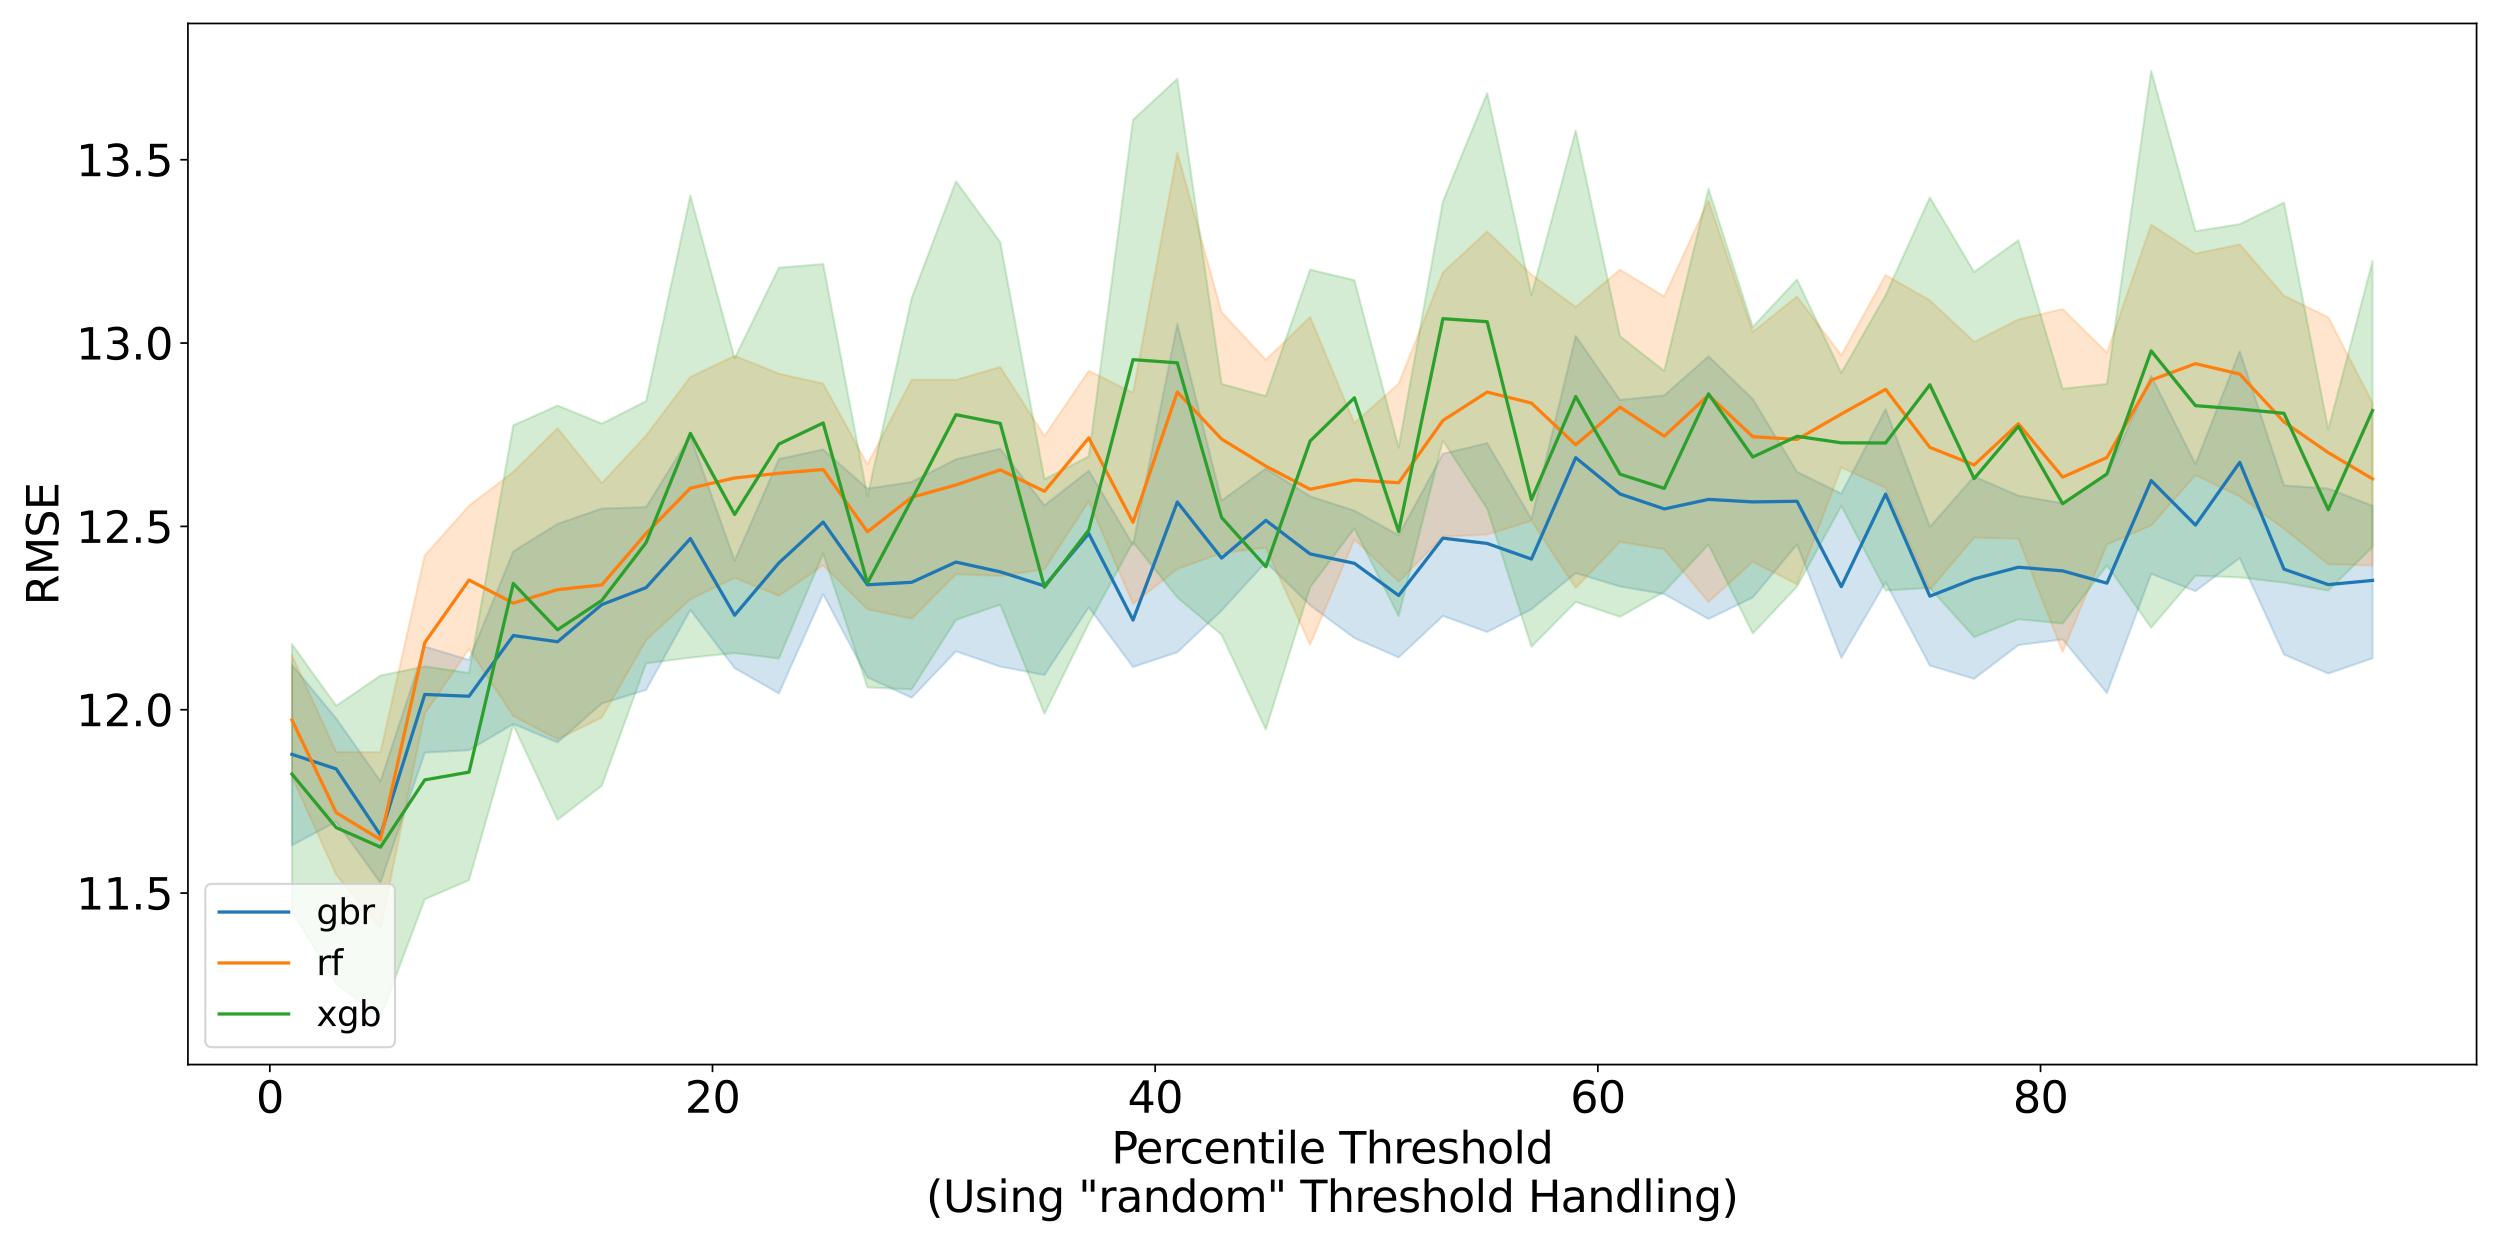 <?xml version="1.0" encoding="utf-8" standalone="no"?>
<!DOCTYPE svg PUBLIC "-//W3C//DTD SVG 1.1//EN"
  "http://www.w3.org/Graphics/SVG/1.1/DTD/svg11.dtd">
<svg xmlns:xlink="http://www.w3.org/1999/xlink" width="1152pt" height="576pt" viewBox="0 0 1152 576" xmlns="http://www.w3.org/2000/svg" version="1.1">
 <defs>
  <style type="text/css">*{stroke-linejoin: round; stroke-linecap: butt}</style>
 </defs>
 <g id="figure_1">
  <g id="patch_1">
   <path d="M 0 576 
L 1152 576 
L 1152 0 
L 0 0 
z
" style="fill: #ffffff"/>
  </g>
  <g id="axes_1">
   <g id="patch_2">
    <path d="M 86.6 490.552 
L 1141.2 490.552 
L 1141.2 10.8 
L 86.6 10.8 
z
" style="fill: #ffffff"/>
   </g>
   <g id="PolyCollection_1">
    <defs>
     <path id="m6660971a28" d="M 134.536 -269.621 
L 134.536 -186.472 
L 154.935 -197.385 
L 175.333 -169.146 
L 195.732 -229.172 
L 216.13 -230.316 
L 236.529 -242.423 
L 256.927 -233.858 
L 277.326 -251.814 
L 297.724 -258.092 
L 318.122 -294.958 
L 338.521 -268.129 
L 358.919 -256.468 
L 379.318 -302.208 
L 399.716 -263.856 
L 420.115 -254.48 
L 440.513 -275.876 
L 460.912 -268.825 
L 481.31 -264.949 
L 501.709 -296.169 
L 522.107 -268.624 
L 542.505 -275.425 
L 562.904 -294.654 
L 583.302 -316.976 
L 603.701 -297.07 
L 624.099 -281.992 
L 644.498 -273.065 
L 664.896 -292.168 
L 685.295 -284.779 
L 705.693 -295.245 
L 726.091 -311.912 
L 746.49 -305.737 
L 766.888 -302.261 
L 787.287 -290.772 
L 807.685 -300.707 
L 828.084 -325.14 
L 848.482 -272.836 
L 868.881 -307.724 
L 889.279 -269.306 
L 909.678 -263.207 
L 930.076 -278.755 
L 950.474 -281.366 
L 970.873 -256.654 
L 991.271 -311.593 
L 1011.67 -303.609 
L 1032.068 -318.84 
L 1052.467 -274.379 
L 1072.865 -265.647 
L 1093.264 -272.639 
L 1093.264 -342.935 
L 1093.264 -342.935 
L 1072.865 -350.852 
L 1052.467 -352.33 
L 1032.068 -414.193 
L 1011.67 -362.173 
L 991.271 -402.798 
L 970.873 -357.379 
L 950.474 -344.11 
L 930.076 -347.628 
L 909.678 -356.431 
L 889.279 -333.25 
L 868.881 -387.451 
L 848.482 -348.546 
L 828.084 -358.556 
L 807.685 -392.12 
L 787.287 -411.847 
L 766.888 -393.809 
L 746.49 -391.723 
L 726.091 -421.213 
L 705.693 -336.853 
L 685.295 -371.819 
L 664.896 -366.928 
L 644.498 -329.381 
L 624.099 -340.7 
L 603.701 -347.306 
L 583.302 -360.139 
L 562.904 -345.33 
L 542.505 -426.775 
L 522.107 -324.952 
L 501.709 -359.115 
L 481.31 -343.111 
L 460.912 -369.261 
L 440.513 -364.356 
L 420.115 -353.927 
L 399.716 -350.837 
L 379.318 -368.882 
L 358.919 -364.497 
L 338.521 -317.662 
L 318.122 -375.149 
L 297.724 -342.335 
L 277.326 -341.679 
L 256.927 -334.617 
L 236.529 -321.932 
L 216.13 -271.917 
L 195.732 -278.072 
L 175.333 -215.988 
L 154.935 -244.902 
L 134.536 -269.621 
z
" style="stroke: #1f77b4; stroke-opacity: 0.2"/>
    </defs>
    <g clip-path="url(#p65e9faabf9)">
     <use xlink:href="#m6660971a28" x="0" y="576" style="fill: #1f77b4; fill-opacity: 0.2; stroke: #1f77b4; stroke-opacity: 0.2"/>
    </g>
   </g>
   <g id="PolyCollection_2">
    <defs>
     <path id="m25d470bda5" d="M 134.536 -274.021 
L 134.536 -218.049 
L 154.935 -172.928 
L 175.333 -148.373 
L 195.732 -247.116 
L 216.13 -276.938 
L 236.529 -246.075 
L 256.927 -235.383 
L 277.326 -245.371 
L 297.724 -280.979 
L 318.122 -299.857 
L 338.521 -309.739 
L 358.919 -301.482 
L 379.318 -315.518 
L 399.716 -295.225 
L 420.115 -290.925 
L 440.513 -311.437 
L 460.912 -310.577 
L 481.31 -313.727 
L 501.709 -344.986 
L 522.107 -297.728 
L 542.505 -313.8 
L 562.904 -321.128 
L 583.302 -323.61 
L 603.701 -278.95 
L 624.099 -327.4 
L 644.498 -307.941 
L 664.896 -328.725 
L 685.295 -329.702 
L 705.693 -336.036 
L 726.091 -305.084 
L 746.49 -326.314 
L 766.888 -322.905 
L 787.287 -298.632 
L 807.685 -317.149 
L 828.084 -306.796 
L 848.482 -360.548 
L 868.881 -351.238 
L 889.279 -304.227 
L 909.678 -328.275 
L 930.076 -327.787 
L 950.474 -275.546 
L 970.873 -325.082 
L 991.271 -333.858 
L 1011.67 -357.092 
L 1032.068 -347.246 
L 1052.467 -332.392 
L 1072.865 -316.013 
L 1093.264 -315.415 
L 1093.264 -390.404 
L 1093.264 -390.404 
L 1072.865 -429.786 
L 1052.467 -439.719 
L 1032.068 -463.387 
L 1011.67 -459.138 
L 991.271 -472.45 
L 970.873 -413.415 
L 950.474 -433.577 
L 930.076 -428.8 
L 909.678 -418.487 
L 889.279 -437.612 
L 868.881 -449.235 
L 848.482 -412.263 
L 828.084 -439.322 
L 807.685 -423.042 
L 787.287 -483.536 
L 766.888 -439.358 
L 746.49 -451.708 
L 726.091 -434.588 
L 705.693 -449.428 
L 685.295 -469.375 
L 664.896 -450.422 
L 644.498 -399.195 
L 624.099 -381.017 
L 603.701 -429.896 
L 583.302 -410.178 
L 562.904 -432.163 
L 542.505 -505.672 
L 522.107 -394.986 
L 501.709 -405.152 
L 481.31 -375.055 
L 460.912 -406.862 
L 440.513 -400.959 
L 420.115 -401.059 
L 399.716 -361.959 
L 379.318 -399.229 
L 358.919 -403.805 
L 338.521 -412.009 
L 318.122 -402.28 
L 297.724 -375.251 
L 277.326 -353.352 
L 256.927 -378.663 
L 236.529 -358.522 
L 216.13 -342.966 
L 195.732 -320.043 
L 175.333 -229.381 
L 154.935 -229.433 
L 134.536 -274.021 
z
" style="stroke: #ff7f0e; stroke-opacity: 0.2"/>
    </defs>
    <g clip-path="url(#p65e9faabf9)">
     <use xlink:href="#m25d470bda5" x="0" y="576" style="fill: #ff7f0e; fill-opacity: 0.2; stroke: #ff7f0e; stroke-opacity: 0.2"/>
    </g>
   </g>
   <g id="PolyCollection_3">
    <defs>
     <path id="m7111f47fe8" d="M 134.536 -279.135 
L 134.536 -156.191 
L 154.935 -122.705 
L 175.333 -107.255 
L 195.732 -161.621 
L 216.13 -170.421 
L 236.529 -241.923 
L 256.927 -198.26 
L 277.326 -213.942 
L 297.724 -270.34 
L 318.122 -272.946 
L 338.521 -275.07 
L 358.919 -272.552 
L 379.318 -320.88 
L 399.716 -259.239 
L 420.115 -258.349 
L 440.513 -290.347 
L 460.912 -297.368 
L 481.31 -247.119 
L 501.709 -288.716 
L 522.107 -326.203 
L 542.505 -300.711 
L 562.904 -283.504 
L 583.302 -239.846 
L 603.701 -305.359 
L 624.099 -332.531 
L 644.498 -292.074 
L 664.896 -372.999 
L 685.295 -341.558 
L 705.693 -278.006 
L 726.091 -298.601 
L 746.49 -291.79 
L 766.888 -303.302 
L 787.287 -325.097 
L 807.685 -284.097 
L 828.084 -305.727 
L 848.482 -342.882 
L 868.881 -303.931 
L 889.279 -305.069 
L 909.678 -282.428 
L 930.076 -290.662 
L 950.474 -288.68 
L 970.873 -315.517 
L 991.271 -286.776 
L 1011.67 -310.695 
L 1032.068 -309.939 
L 1052.467 -307.502 
L 1072.865 -303.855 
L 1093.264 -323.97 
L 1093.264 -455.675 
L 1093.264 -455.675 
L 1072.865 -378.064 
L 1052.467 -482.656 
L 1032.068 -472.707 
L 1011.67 -469.512 
L 991.271 -543.393 
L 970.873 -399.095 
L 950.474 -396.859 
L 930.076 -465.278 
L 909.678 -450.627 
L 889.279 -485.043 
L 868.881 -439.988 
L 848.482 -404.158 
L 828.084 -447.208 
L 807.685 -425.37 
L 787.287 -488.983 
L 766.888 -405.051 
L 746.49 -421.046 
L 726.091 -515.852 
L 705.693 -440.053 
L 685.295 -533.12 
L 664.896 -483.155 
L 644.498 -369.742 
L 624.099 -446.873 
L 603.701 -451.748 
L 583.302 -393.455 
L 562.904 -399.103 
L 542.505 -539.681 
L 522.107 -520.8 
L 501.709 -365.684 
L 481.31 -355.145 
L 460.912 -464.44 
L 440.513 -492.47 
L 420.115 -438.599 
L 399.716 -347.32 
L 379.318 -454.331 
L 358.919 -452.638 
L 338.521 -410.868 
L 318.122 -485.856 
L 297.724 -391.128 
L 277.326 -380.804 
L 256.927 -389.126 
L 236.529 -380.024 
L 216.13 -265.916 
L 195.732 -268.92 
L 175.333 -264.704 
L 154.935 -250.781 
L 134.536 -279.135 
z
" style="stroke: #2ca02c; stroke-opacity: 0.2"/>
    </defs>
    <g clip-path="url(#p65e9faabf9)">
     <use xlink:href="#m7111f47fe8" x="0" y="576" style="fill: #2ca02c; fill-opacity: 0.2; stroke: #2ca02c; stroke-opacity: 0.2"/>
    </g>
   </g>
   <g id="matplotlib.axis_1">
    <g id="xtick_1">
     <g id="line2d_1">
      <defs>
       <path id="m99c463558b" d="M 0 0 
L 0 3.5 
" style="stroke: #000000; stroke-width: 0.8"/>
      </defs>
      <g>
       <use xlink:href="#m99c463558b" x="124.337" y="490.552" style="stroke: #000000; stroke-width: 0.8"/>
      </g>
     </g>
     <g id="text_1">
      <!-- 0 -->
      <g transform="translate(117.975 512.749) scale(0.2 -0.2)">
       <defs>
        <path id="DejaVuSans-30" d="M 2034 4250 
Q 1547 4250 1301 3770 
Q 1056 3291 1056 2328 
Q 1056 1369 1301 889 
Q 1547 409 2034 409 
Q 2525 409 2770 889 
Q 3016 1369 3016 2328 
Q 3016 3291 2770 3770 
Q 2525 4250 2034 4250 
z
M 2034 4750 
Q 2819 4750 3233 4129 
Q 3647 3509 3647 2328 
Q 3647 1150 3233 529 
Q 2819 -91 2034 -91 
Q 1250 -91 836 529 
Q 422 1150 422 2328 
Q 422 3509 836 4129 
Q 1250 4750 2034 4750 
z
" transform="scale(0.016)"/>
       </defs>
       <use xlink:href="#DejaVuSans-30"/>
      </g>
     </g>
    </g>
    <g id="xtick_2">
     <g id="line2d_2">
      <g>
       <use xlink:href="#m99c463558b" x="328.322" y="490.552" style="stroke: #000000; stroke-width: 0.8"/>
      </g>
     </g>
     <g id="text_2">
      <!-- 20 -->
      <g transform="translate(315.597 512.749) scale(0.2 -0.2)">
       <defs>
        <path id="DejaVuSans-32" d="M 1228 531 
L 3431 531 
L 3431 0 
L 469 0 
L 469 531 
Q 828 903 1448 1529 
Q 2069 2156 2228 2338 
Q 2531 2678 2651 2914 
Q 2772 3150 2772 3378 
Q 2772 3750 2511 3984 
Q 2250 4219 1831 4219 
Q 1534 4219 1204 4116 
Q 875 4013 500 3803 
L 500 4441 
Q 881 4594 1212 4672 
Q 1544 4750 1819 4750 
Q 2544 4750 2975 4387 
Q 3406 4025 3406 3419 
Q 3406 3131 3298 2873 
Q 3191 2616 2906 2266 
Q 2828 2175 2409 1742 
Q 1991 1309 1228 531 
z
" transform="scale(0.016)"/>
       </defs>
       <use xlink:href="#DejaVuSans-32"/>
       <use xlink:href="#DejaVuSans-30" x="63.623"/>
      </g>
     </g>
    </g>
    <g id="xtick_3">
     <g id="line2d_3">
      <g>
       <use xlink:href="#m99c463558b" x="532.306" y="490.552" style="stroke: #000000; stroke-width: 0.8"/>
      </g>
     </g>
     <g id="text_3">
      <!-- 40 -->
      <g transform="translate(519.581 512.749) scale(0.2 -0.2)">
       <defs>
        <path id="DejaVuSans-34" d="M 2419 4116 
L 825 1625 
L 2419 1625 
L 2419 4116 
z
M 2253 4666 
L 3047 4666 
L 3047 1625 
L 3713 1625 
L 3713 1100 
L 3047 1100 
L 3047 0 
L 2419 0 
L 2419 1100 
L 313 1100 
L 313 1709 
L 2253 4666 
z
" transform="scale(0.016)"/>
       </defs>
       <use xlink:href="#DejaVuSans-34"/>
       <use xlink:href="#DejaVuSans-30" x="63.623"/>
      </g>
     </g>
    </g>
    <g id="xtick_4">
     <g id="line2d_4">
      <g>
       <use xlink:href="#m99c463558b" x="736.291" y="490.552" style="stroke: #000000; stroke-width: 0.8"/>
      </g>
     </g>
     <g id="text_4">
      <!-- 60 -->
      <g transform="translate(723.566 512.749) scale(0.2 -0.2)">
       <defs>
        <path id="DejaVuSans-36" d="M 2113 2584 
Q 1688 2584 1439 2293 
Q 1191 2003 1191 1497 
Q 1191 994 1439 701 
Q 1688 409 2113 409 
Q 2538 409 2786 701 
Q 3034 994 3034 1497 
Q 3034 2003 2786 2293 
Q 2538 2584 2113 2584 
z
M 3366 4563 
L 3366 3988 
Q 3128 4100 2886 4159 
Q 2644 4219 2406 4219 
Q 1781 4219 1451 3797 
Q 1122 3375 1075 2522 
Q 1259 2794 1537 2939 
Q 1816 3084 2150 3084 
Q 2853 3084 3261 2657 
Q 3669 2231 3669 1497 
Q 3669 778 3244 343 
Q 2819 -91 2113 -91 
Q 1303 -91 875 529 
Q 447 1150 447 2328 
Q 447 3434 972 4092 
Q 1497 4750 2381 4750 
Q 2619 4750 2861 4703 
Q 3103 4656 3366 4563 
z
" transform="scale(0.016)"/>
       </defs>
       <use xlink:href="#DejaVuSans-36"/>
       <use xlink:href="#DejaVuSans-30" x="63.623"/>
      </g>
     </g>
    </g>
    <g id="xtick_5">
     <g id="line2d_5">
      <g>
       <use xlink:href="#m99c463558b" x="940.275" y="490.552" style="stroke: #000000; stroke-width: 0.8"/>
      </g>
     </g>
     <g id="text_5">
      <!-- 80 -->
      <g transform="translate(927.55 512.749) scale(0.2 -0.2)">
       <defs>
        <path id="DejaVuSans-38" d="M 2034 2216 
Q 1584 2216 1326 1975 
Q 1069 1734 1069 1313 
Q 1069 891 1326 650 
Q 1584 409 2034 409 
Q 2484 409 2743 651 
Q 3003 894 3003 1313 
Q 3003 1734 2745 1975 
Q 2488 2216 2034 2216 
z
M 1403 2484 
Q 997 2584 770 2862 
Q 544 3141 544 3541 
Q 544 4100 942 4425 
Q 1341 4750 2034 4750 
Q 2731 4750 3128 4425 
Q 3525 4100 3525 3541 
Q 3525 3141 3298 2862 
Q 3072 2584 2669 2484 
Q 3125 2378 3379 2068 
Q 3634 1759 3634 1313 
Q 3634 634 3220 271 
Q 2806 -91 2034 -91 
Q 1263 -91 848 271 
Q 434 634 434 1313 
Q 434 1759 690 2068 
Q 947 2378 1403 2484 
z
M 1172 3481 
Q 1172 3119 1398 2916 
Q 1625 2713 2034 2713 
Q 2441 2713 2670 2916 
Q 2900 3119 2900 3481 
Q 2900 3844 2670 4047 
Q 2441 4250 2034 4250 
Q 1625 4250 1398 4047 
Q 1172 3844 1172 3481 
z
" transform="scale(0.016)"/>
       </defs>
       <use xlink:href="#DejaVuSans-38"/>
       <use xlink:href="#DejaVuSans-30" x="63.623"/>
      </g>
     </g>
    </g>
    <g id="text_6">
     <!-- Percentile Threshold -->
     <g transform="translate(512.12 536.105) scale(0.2 -0.2)">
      <defs>
       <path id="DejaVuSans-50" d="M 1259 4147 
L 1259 2394 
L 2053 2394 
Q 2494 2394 2734 2622 
Q 2975 2850 2975 3272 
Q 2975 3691 2734 3919 
Q 2494 4147 2053 4147 
L 1259 4147 
z
M 628 4666 
L 2053 4666 
Q 2838 4666 3239 4311 
Q 3641 3956 3641 3272 
Q 3641 2581 3239 2228 
Q 2838 1875 2053 1875 
L 1259 1875 
L 1259 0 
L 628 0 
L 628 4666 
z
" transform="scale(0.016)"/>
       <path id="DejaVuSans-65" d="M 3597 1894 
L 3597 1613 
L 953 1613 
Q 991 1019 1311 708 
Q 1631 397 2203 397 
Q 2534 397 2845 478 
Q 3156 559 3463 722 
L 3463 178 
Q 3153 47 2828 -22 
Q 2503 -91 2169 -91 
Q 1331 -91 842 396 
Q 353 884 353 1716 
Q 353 2575 817 3079 
Q 1281 3584 2069 3584 
Q 2775 3584 3186 3129 
Q 3597 2675 3597 1894 
z
M 3022 2063 
Q 3016 2534 2758 2815 
Q 2500 3097 2075 3097 
Q 1594 3097 1305 2825 
Q 1016 2553 972 2059 
L 3022 2063 
z
" transform="scale(0.016)"/>
       <path id="DejaVuSans-72" d="M 2631 2963 
Q 2534 3019 2420 3045 
Q 2306 3072 2169 3072 
Q 1681 3072 1420 2755 
Q 1159 2438 1159 1844 
L 1159 0 
L 581 0 
L 581 3500 
L 1159 3500 
L 1159 2956 
Q 1341 3275 1631 3429 
Q 1922 3584 2338 3584 
Q 2397 3584 2469 3576 
Q 2541 3569 2628 3553 
L 2631 2963 
z
" transform="scale(0.016)"/>
       <path id="DejaVuSans-63" d="M 3122 3366 
L 3122 2828 
Q 2878 2963 2633 3030 
Q 2388 3097 2138 3097 
Q 1578 3097 1268 2742 
Q 959 2388 959 1747 
Q 959 1106 1268 751 
Q 1578 397 2138 397 
Q 2388 397 2633 464 
Q 2878 531 3122 666 
L 3122 134 
Q 2881 22 2623 -34 
Q 2366 -91 2075 -91 
Q 1284 -91 818 406 
Q 353 903 353 1747 
Q 353 2603 823 3093 
Q 1294 3584 2113 3584 
Q 2378 3584 2631 3529 
Q 2884 3475 3122 3366 
z
" transform="scale(0.016)"/>
       <path id="DejaVuSans-6e" d="M 3513 2113 
L 3513 0 
L 2938 0 
L 2938 2094 
Q 2938 2591 2744 2837 
Q 2550 3084 2163 3084 
Q 1697 3084 1428 2787 
Q 1159 2491 1159 1978 
L 1159 0 
L 581 0 
L 581 3500 
L 1159 3500 
L 1159 2956 
Q 1366 3272 1645 3428 
Q 1925 3584 2291 3584 
Q 2894 3584 3203 3211 
Q 3513 2838 3513 2113 
z
" transform="scale(0.016)"/>
       <path id="DejaVuSans-74" d="M 1172 4494 
L 1172 3500 
L 2356 3500 
L 2356 3053 
L 1172 3053 
L 1172 1153 
Q 1172 725 1289 603 
Q 1406 481 1766 481 
L 2356 481 
L 2356 0 
L 1766 0 
Q 1100 0 847 248 
Q 594 497 594 1153 
L 594 3053 
L 172 3053 
L 172 3500 
L 594 3500 
L 594 4494 
L 1172 4494 
z
" transform="scale(0.016)"/>
       <path id="DejaVuSans-69" d="M 603 3500 
L 1178 3500 
L 1178 0 
L 603 0 
L 603 3500 
z
M 603 4863 
L 1178 4863 
L 1178 4134 
L 603 4134 
L 603 4863 
z
" transform="scale(0.016)"/>
       <path id="DejaVuSans-6c" d="M 603 4863 
L 1178 4863 
L 1178 0 
L 603 0 
L 603 4863 
z
" transform="scale(0.016)"/>
       <path id="DejaVuSans-20" transform="scale(0.016)"/>
       <path id="DejaVuSans-54" d="M -19 4666 
L 3928 4666 
L 3928 4134 
L 2272 4134 
L 2272 0 
L 1638 0 
L 1638 4134 
L -19 4134 
L -19 4666 
z
" transform="scale(0.016)"/>
       <path id="DejaVuSans-68" d="M 3513 2113 
L 3513 0 
L 2938 0 
L 2938 2094 
Q 2938 2591 2744 2837 
Q 2550 3084 2163 3084 
Q 1697 3084 1428 2787 
Q 1159 2491 1159 1978 
L 1159 0 
L 581 0 
L 581 4863 
L 1159 4863 
L 1159 2956 
Q 1366 3272 1645 3428 
Q 1925 3584 2291 3584 
Q 2894 3584 3203 3211 
Q 3513 2838 3513 2113 
z
" transform="scale(0.016)"/>
       <path id="DejaVuSans-73" d="M 2834 3397 
L 2834 2853 
Q 2591 2978 2328 3040 
Q 2066 3103 1784 3103 
Q 1356 3103 1142 2972 
Q 928 2841 928 2578 
Q 928 2378 1081 2264 
Q 1234 2150 1697 2047 
L 1894 2003 
Q 2506 1872 2764 1633 
Q 3022 1394 3022 966 
Q 3022 478 2636 193 
Q 2250 -91 1575 -91 
Q 1294 -91 989 -36 
Q 684 19 347 128 
L 347 722 
Q 666 556 975 473 
Q 1284 391 1588 391 
Q 1994 391 2212 530 
Q 2431 669 2431 922 
Q 2431 1156 2273 1281 
Q 2116 1406 1581 1522 
L 1381 1569 
Q 847 1681 609 1914 
Q 372 2147 372 2553 
Q 372 3047 722 3315 
Q 1072 3584 1716 3584 
Q 2034 3584 2315 3537 
Q 2597 3491 2834 3397 
z
" transform="scale(0.016)"/>
       <path id="DejaVuSans-6f" d="M 1959 3097 
Q 1497 3097 1228 2736 
Q 959 2375 959 1747 
Q 959 1119 1226 758 
Q 1494 397 1959 397 
Q 2419 397 2687 759 
Q 2956 1122 2956 1747 
Q 2956 2369 2687 2733 
Q 2419 3097 1959 3097 
z
M 1959 3584 
Q 2709 3584 3137 3096 
Q 3566 2609 3566 1747 
Q 3566 888 3137 398 
Q 2709 -91 1959 -91 
Q 1206 -91 779 398 
Q 353 888 353 1747 
Q 353 2609 779 3096 
Q 1206 3584 1959 3584 
z
" transform="scale(0.016)"/>
       <path id="DejaVuSans-64" d="M 2906 2969 
L 2906 4863 
L 3481 4863 
L 3481 0 
L 2906 0 
L 2906 525 
Q 2725 213 2448 61 
Q 2172 -91 1784 -91 
Q 1150 -91 751 415 
Q 353 922 353 1747 
Q 353 2572 751 3078 
Q 1150 3584 1784 3584 
Q 2172 3584 2448 3432 
Q 2725 3281 2906 2969 
z
M 947 1747 
Q 947 1113 1208 752 
Q 1469 391 1925 391 
Q 2381 391 2643 752 
Q 2906 1113 2906 1747 
Q 2906 2381 2643 2742 
Q 2381 3103 1925 3103 
Q 1469 3103 1208 2742 
Q 947 2381 947 1747 
z
" transform="scale(0.016)"/>
      </defs>
      <use xlink:href="#DejaVuSans-50"/>
      <use xlink:href="#DejaVuSans-65" x="56.678"/>
      <use xlink:href="#DejaVuSans-72" x="118.201"/>
      <use xlink:href="#DejaVuSans-63" x="157.064"/>
      <use xlink:href="#DejaVuSans-65" x="212.045"/>
      <use xlink:href="#DejaVuSans-6e" x="273.568"/>
      <use xlink:href="#DejaVuSans-74" x="336.947"/>
      <use xlink:href="#DejaVuSans-69" x="376.156"/>
      <use xlink:href="#DejaVuSans-6c" x="403.939"/>
      <use xlink:href="#DejaVuSans-65" x="431.723"/>
      <use xlink:href="#DejaVuSans-20" x="493.246"/>
      <use xlink:href="#DejaVuSans-54" x="525.033"/>
      <use xlink:href="#DejaVuSans-68" x="586.117"/>
      <use xlink:href="#DejaVuSans-72" x="649.496"/>
      <use xlink:href="#DejaVuSans-65" x="688.359"/>
      <use xlink:href="#DejaVuSans-73" x="749.883"/>
      <use xlink:href="#DejaVuSans-68" x="801.982"/>
      <use xlink:href="#DejaVuSans-6f" x="865.361"/>
      <use xlink:href="#DejaVuSans-6c" x="926.543"/>
      <use xlink:href="#DejaVuSans-64" x="954.326"/>
     </g>
     <!-- (Using "random" Threshold Handling) -->
     <g transform="translate(426.733 558.501) scale(0.2 -0.2)">
      <defs>
       <path id="DejaVuSans-28" d="M 1984 4856 
Q 1566 4138 1362 3434 
Q 1159 2731 1159 2009 
Q 1159 1288 1364 580 
Q 1569 -128 1984 -844 
L 1484 -844 
Q 1016 -109 783 600 
Q 550 1309 550 2009 
Q 550 2706 781 3412 
Q 1013 4119 1484 4856 
L 1984 4856 
z
" transform="scale(0.016)"/>
       <path id="DejaVuSans-55" d="M 556 4666 
L 1191 4666 
L 1191 1831 
Q 1191 1081 1462 751 
Q 1734 422 2344 422 
Q 2950 422 3222 751 
Q 3494 1081 3494 1831 
L 3494 4666 
L 4128 4666 
L 4128 1753 
Q 4128 841 3676 375 
Q 3225 -91 2344 -91 
Q 1459 -91 1007 375 
Q 556 841 556 1753 
L 556 4666 
z
" transform="scale(0.016)"/>
       <path id="DejaVuSans-67" d="M 2906 1791 
Q 2906 2416 2648 2759 
Q 2391 3103 1925 3103 
Q 1463 3103 1205 2759 
Q 947 2416 947 1791 
Q 947 1169 1205 825 
Q 1463 481 1925 481 
Q 2391 481 2648 825 
Q 2906 1169 2906 1791 
z
M 3481 434 
Q 3481 -459 3084 -895 
Q 2688 -1331 1869 -1331 
Q 1566 -1331 1297 -1286 
Q 1028 -1241 775 -1147 
L 775 -588 
Q 1028 -725 1275 -790 
Q 1522 -856 1778 -856 
Q 2344 -856 2625 -561 
Q 2906 -266 2906 331 
L 2906 616 
Q 2728 306 2450 153 
Q 2172 0 1784 0 
Q 1141 0 747 490 
Q 353 981 353 1791 
Q 353 2603 747 3093 
Q 1141 3584 1784 3584 
Q 2172 3584 2450 3431 
Q 2728 3278 2906 2969 
L 2906 3500 
L 3481 3500 
L 3481 434 
z
" transform="scale(0.016)"/>
       <path id="DejaVuSans-22" d="M 1147 4666 
L 1147 2931 
L 616 2931 
L 616 4666 
L 1147 4666 
z
M 2328 4666 
L 2328 2931 
L 1797 2931 
L 1797 4666 
L 2328 4666 
z
" transform="scale(0.016)"/>
       <path id="DejaVuSans-61" d="M 2194 1759 
Q 1497 1759 1228 1600 
Q 959 1441 959 1056 
Q 959 750 1161 570 
Q 1363 391 1709 391 
Q 2188 391 2477 730 
Q 2766 1069 2766 1631 
L 2766 1759 
L 2194 1759 
z
M 3341 1997 
L 3341 0 
L 2766 0 
L 2766 531 
Q 2569 213 2275 61 
Q 1981 -91 1556 -91 
Q 1019 -91 701 211 
Q 384 513 384 1019 
Q 384 1609 779 1909 
Q 1175 2209 1959 2209 
L 2766 2209 
L 2766 2266 
Q 2766 2663 2505 2880 
Q 2244 3097 1772 3097 
Q 1472 3097 1187 3025 
Q 903 2953 641 2809 
L 641 3341 
Q 956 3463 1253 3523 
Q 1550 3584 1831 3584 
Q 2591 3584 2966 3190 
Q 3341 2797 3341 1997 
z
" transform="scale(0.016)"/>
       <path id="DejaVuSans-6d" d="M 3328 2828 
Q 3544 3216 3844 3400 
Q 4144 3584 4550 3584 
Q 5097 3584 5394 3201 
Q 5691 2819 5691 2113 
L 5691 0 
L 5113 0 
L 5113 2094 
Q 5113 2597 4934 2840 
Q 4756 3084 4391 3084 
Q 3944 3084 3684 2787 
Q 3425 2491 3425 1978 
L 3425 0 
L 2847 0 
L 2847 2094 
Q 2847 2600 2669 2842 
Q 2491 3084 2119 3084 
Q 1678 3084 1418 2786 
Q 1159 2488 1159 1978 
L 1159 0 
L 581 0 
L 581 3500 
L 1159 3500 
L 1159 2956 
Q 1356 3278 1631 3431 
Q 1906 3584 2284 3584 
Q 2666 3584 2933 3390 
Q 3200 3197 3328 2828 
z
" transform="scale(0.016)"/>
       <path id="DejaVuSans-48" d="M 628 4666 
L 1259 4666 
L 1259 2753 
L 3553 2753 
L 3553 4666 
L 4184 4666 
L 4184 0 
L 3553 0 
L 3553 2222 
L 1259 2222 
L 1259 0 
L 628 0 
L 628 4666 
z
" transform="scale(0.016)"/>
       <path id="DejaVuSans-29" d="M 513 4856 
L 1013 4856 
Q 1481 4119 1714 3412 
Q 1947 2706 1947 2009 
Q 1947 1309 1714 600 
Q 1481 -109 1013 -844 
L 513 -844 
Q 928 -128 1133 580 
Q 1338 1288 1338 2009 
Q 1338 2731 1133 3434 
Q 928 4138 513 4856 
z
" transform="scale(0.016)"/>
      </defs>
      <use xlink:href="#DejaVuSans-28"/>
      <use xlink:href="#DejaVuSans-55" x="39.014"/>
      <use xlink:href="#DejaVuSans-73" x="112.207"/>
      <use xlink:href="#DejaVuSans-69" x="164.307"/>
      <use xlink:href="#DejaVuSans-6e" x="192.09"/>
      <use xlink:href="#DejaVuSans-67" x="255.469"/>
      <use xlink:href="#DejaVuSans-20" x="318.945"/>
      <use xlink:href="#DejaVuSans-22" x="350.732"/>
      <use xlink:href="#DejaVuSans-72" x="396.729"/>
      <use xlink:href="#DejaVuSans-61" x="437.842"/>
      <use xlink:href="#DejaVuSans-6e" x="499.121"/>
      <use xlink:href="#DejaVuSans-64" x="562.5"/>
      <use xlink:href="#DejaVuSans-6f" x="625.977"/>
      <use xlink:href="#DejaVuSans-6d" x="687.158"/>
      <use xlink:href="#DejaVuSans-22" x="784.57"/>
      <use xlink:href="#DejaVuSans-20" x="830.566"/>
      <use xlink:href="#DejaVuSans-54" x="862.354"/>
      <use xlink:href="#DejaVuSans-68" x="923.438"/>
      <use xlink:href="#DejaVuSans-72" x="986.816"/>
      <use xlink:href="#DejaVuSans-65" x="1025.68"/>
      <use xlink:href="#DejaVuSans-73" x="1087.203"/>
      <use xlink:href="#DejaVuSans-68" x="1139.303"/>
      <use xlink:href="#DejaVuSans-6f" x="1202.682"/>
      <use xlink:href="#DejaVuSans-6c" x="1263.863"/>
      <use xlink:href="#DejaVuSans-64" x="1291.646"/>
      <use xlink:href="#DejaVuSans-20" x="1355.123"/>
      <use xlink:href="#DejaVuSans-48" x="1386.91"/>
      <use xlink:href="#DejaVuSans-61" x="1462.105"/>
      <use xlink:href="#DejaVuSans-6e" x="1523.385"/>
      <use xlink:href="#DejaVuSans-64" x="1586.764"/>
      <use xlink:href="#DejaVuSans-6c" x="1650.24"/>
      <use xlink:href="#DejaVuSans-69" x="1678.023"/>
      <use xlink:href="#DejaVuSans-6e" x="1705.807"/>
      <use xlink:href="#DejaVuSans-67" x="1769.186"/>
      <use xlink:href="#DejaVuSans-29" x="1832.662"/>
     </g>
    </g>
   </g>
   <g id="matplotlib.axis_2">
    <g id="ytick_1">
     <g id="line2d_6">
      <defs>
       <path id="m413a281d4d" d="M 0 0 
L -3.5 0 
" style="stroke: #000000; stroke-width: 0.8"/>
      </defs>
      <g>
       <use xlink:href="#m413a281d4d" x="86.6" y="411.515" style="stroke: #000000; stroke-width: 0.8"/>
      </g>
     </g>
     <g id="text_7">
      <!-- 11.5 -->
      <g transform="translate(35.069 419.114) scale(0.2 -0.2)">
       <defs>
        <path id="DejaVuSans-31" d="M 794 531 
L 1825 531 
L 1825 4091 
L 703 3866 
L 703 4441 
L 1819 4666 
L 2450 4666 
L 2450 531 
L 3481 531 
L 3481 0 
L 794 0 
L 794 531 
z
" transform="scale(0.016)"/>
        <path id="DejaVuSans-2e" d="M 684 794 
L 1344 794 
L 1344 0 
L 684 0 
L 684 794 
z
" transform="scale(0.016)"/>
        <path id="DejaVuSans-35" d="M 691 4666 
L 3169 4666 
L 3169 4134 
L 1269 4134 
L 1269 2991 
Q 1406 3038 1543 3061 
Q 1681 3084 1819 3084 
Q 2600 3084 3056 2656 
Q 3513 2228 3513 1497 
Q 3513 744 3044 326 
Q 2575 -91 1722 -91 
Q 1428 -91 1123 -41 
Q 819 9 494 109 
L 494 744 
Q 775 591 1075 516 
Q 1375 441 1709 441 
Q 2250 441 2565 725 
Q 2881 1009 2881 1497 
Q 2881 1984 2565 2268 
Q 2250 2553 1709 2553 
Q 1456 2553 1204 2497 
Q 953 2441 691 2322 
L 691 4666 
z
" transform="scale(0.016)"/>
       </defs>
       <use xlink:href="#DejaVuSans-31"/>
       <use xlink:href="#DejaVuSans-31" x="63.623"/>
       <use xlink:href="#DejaVuSans-2e" x="127.246"/>
       <use xlink:href="#DejaVuSans-35" x="159.033"/>
      </g>
     </g>
    </g>
    <g id="ytick_2">
     <g id="line2d_7">
      <g>
       <use xlink:href="#m413a281d4d" x="86.6" y="327.036" style="stroke: #000000; stroke-width: 0.8"/>
      </g>
     </g>
     <g id="text_8">
      <!-- 12.0 -->
      <g transform="translate(35.069 334.634) scale(0.2 -0.2)">
       <use xlink:href="#DejaVuSans-31"/>
       <use xlink:href="#DejaVuSans-32" x="63.623"/>
       <use xlink:href="#DejaVuSans-2e" x="127.246"/>
       <use xlink:href="#DejaVuSans-30" x="159.033"/>
      </g>
     </g>
    </g>
    <g id="ytick_3">
     <g id="line2d_8">
      <g>
       <use xlink:href="#m413a281d4d" x="86.6" y="242.556" style="stroke: #000000; stroke-width: 0.8"/>
      </g>
     </g>
     <g id="text_9">
      <!-- 12.5 -->
      <g transform="translate(35.069 250.154) scale(0.2 -0.2)">
       <use xlink:href="#DejaVuSans-31"/>
       <use xlink:href="#DejaVuSans-32" x="63.623"/>
       <use xlink:href="#DejaVuSans-2e" x="127.246"/>
       <use xlink:href="#DejaVuSans-35" x="159.033"/>
      </g>
     </g>
    </g>
    <g id="ytick_4">
     <g id="line2d_9">
      <g>
       <use xlink:href="#m413a281d4d" x="86.6" y="158.076" style="stroke: #000000; stroke-width: 0.8"/>
      </g>
     </g>
     <g id="text_10">
      <!-- 13.0 -->
      <g transform="translate(35.069 165.675) scale(0.2 -0.2)">
       <defs>
        <path id="DejaVuSans-33" d="M 2597 2516 
Q 3050 2419 3304 2112 
Q 3559 1806 3559 1356 
Q 3559 666 3084 287 
Q 2609 -91 1734 -91 
Q 1441 -91 1130 -33 
Q 819 25 488 141 
L 488 750 
Q 750 597 1062 519 
Q 1375 441 1716 441 
Q 2309 441 2620 675 
Q 2931 909 2931 1356 
Q 2931 1769 2642 2001 
Q 2353 2234 1838 2234 
L 1294 2234 
L 1294 2753 
L 1863 2753 
Q 2328 2753 2575 2939 
Q 2822 3125 2822 3475 
Q 2822 3834 2567 4026 
Q 2313 4219 1838 4219 
Q 1578 4219 1281 4162 
Q 984 4106 628 3988 
L 628 4550 
Q 988 4650 1302 4700 
Q 1616 4750 1894 4750 
Q 2613 4750 3031 4423 
Q 3450 4097 3450 3541 
Q 3450 3153 3228 2886 
Q 3006 2619 2597 2516 
z
" transform="scale(0.016)"/>
       </defs>
       <use xlink:href="#DejaVuSans-31"/>
       <use xlink:href="#DejaVuSans-33" x="63.623"/>
       <use xlink:href="#DejaVuSans-2e" x="127.246"/>
       <use xlink:href="#DejaVuSans-30" x="159.033"/>
      </g>
     </g>
    </g>
    <g id="ytick_5">
     <g id="line2d_10">
      <g>
       <use xlink:href="#m413a281d4d" x="86.6" y="73.597" style="stroke: #000000; stroke-width: 0.8"/>
      </g>
     </g>
     <g id="text_11">
      <!-- 13.5 -->
      <g transform="translate(35.069 81.195) scale(0.2 -0.2)">
       <use xlink:href="#DejaVuSans-31"/>
       <use xlink:href="#DejaVuSans-33" x="63.623"/>
       <use xlink:href="#DejaVuSans-2e" x="127.246"/>
       <use xlink:href="#DejaVuSans-35" x="159.033"/>
      </g>
     </g>
    </g>
    <g id="text_12">
     <!-- RMSE -->
     <g transform="translate(26.909 278.92) rotate(-90) scale(0.2 -0.2)">
      <defs>
       <path id="DejaVuSans-52" d="M 2841 2188 
Q 3044 2119 3236 1894 
Q 3428 1669 3622 1275 
L 4263 0 
L 3584 0 
L 2988 1197 
Q 2756 1666 2539 1819 
Q 2322 1972 1947 1972 
L 1259 1972 
L 1259 0 
L 628 0 
L 628 4666 
L 2053 4666 
Q 2853 4666 3247 4331 
Q 3641 3997 3641 3322 
Q 3641 2881 3436 2590 
Q 3231 2300 2841 2188 
z
M 1259 4147 
L 1259 2491 
L 2053 2491 
Q 2509 2491 2742 2702 
Q 2975 2913 2975 3322 
Q 2975 3731 2742 3939 
Q 2509 4147 2053 4147 
L 1259 4147 
z
" transform="scale(0.016)"/>
       <path id="DejaVuSans-4d" d="M 628 4666 
L 1569 4666 
L 2759 1491 
L 3956 4666 
L 4897 4666 
L 4897 0 
L 4281 0 
L 4281 4097 
L 3078 897 
L 2444 897 
L 1241 4097 
L 1241 0 
L 628 0 
L 628 4666 
z
" transform="scale(0.016)"/>
       <path id="DejaVuSans-53" d="M 3425 4513 
L 3425 3897 
Q 3066 4069 2747 4153 
Q 2428 4238 2131 4238 
Q 1616 4238 1336 4038 
Q 1056 3838 1056 3469 
Q 1056 3159 1242 3001 
Q 1428 2844 1947 2747 
L 2328 2669 
Q 3034 2534 3370 2195 
Q 3706 1856 3706 1288 
Q 3706 609 3251 259 
Q 2797 -91 1919 -91 
Q 1588 -91 1214 -16 
Q 841 59 441 206 
L 441 856 
Q 825 641 1194 531 
Q 1563 422 1919 422 
Q 2459 422 2753 634 
Q 3047 847 3047 1241 
Q 3047 1584 2836 1778 
Q 2625 1972 2144 2069 
L 1759 2144 
Q 1053 2284 737 2584 
Q 422 2884 422 3419 
Q 422 4038 858 4394 
Q 1294 4750 2059 4750 
Q 2388 4750 2728 4690 
Q 3069 4631 3425 4513 
z
" transform="scale(0.016)"/>
       <path id="DejaVuSans-45" d="M 628 4666 
L 3578 4666 
L 3578 4134 
L 1259 4134 
L 1259 2753 
L 3481 2753 
L 3481 2222 
L 1259 2222 
L 1259 531 
L 3634 531 
L 3634 0 
L 628 0 
L 628 4666 
z
" transform="scale(0.016)"/>
      </defs>
      <use xlink:href="#DejaVuSans-52"/>
      <use xlink:href="#DejaVuSans-4d" x="69.482"/>
      <use xlink:href="#DejaVuSans-53" x="155.762"/>
      <use xlink:href="#DejaVuSans-45" x="219.238"/>
     </g>
    </g>
   </g>
   <g id="line2d_11">
    <path d="M 134.536 347.608 
L 154.935 354.338 
L 175.333 384.818 
L 195.732 319.998 
L 216.13 320.829 
L 236.529 292.853 
L 256.927 295.729 
L 277.326 278.59 
L 297.724 270.773 
L 318.122 248.167 
L 338.521 283.49 
L 358.919 259.395 
L 379.318 240.56 
L 399.716 269.468 
L 420.115 268.323 
L 440.513 259.012 
L 460.912 263.495 
L 481.31 270.006 
L 501.709 245.878 
L 522.107 285.74 
L 542.505 231.332 
L 562.904 257.174 
L 583.302 239.787 
L 603.701 255.252 
L 624.099 259.577 
L 644.498 274.39 
L 664.896 247.987 
L 685.295 250.43 
L 705.693 257.621 
L 726.091 210.889 
L 746.49 227.615 
L 766.888 234.52 
L 787.287 230.118 
L 807.685 231.279 
L 828.084 230.983 
L 848.482 270.322 
L 868.881 227.68 
L 889.279 274.722 
L 909.678 266.737 
L 930.076 261.389 
L 950.474 263.059 
L 970.873 268.719 
L 991.271 221.454 
L 1011.67 241.964 
L 1032.068 213.055 
L 1052.467 262.277 
L 1072.865 269.39 
L 1093.264 267.457 
" clip-path="url(#p65e9faabf9)" style="fill: none; stroke: #1f77b4; stroke-width: 1.5; stroke-linecap: square"/>
   </g>
   <g id="line2d_12">
    <path d="M 134.536 331.778 
L 154.935 374.486 
L 175.333 386.889 
L 195.732 296.112 
L 216.13 267.288 
L 236.529 277.925 
L 256.927 271.699 
L 277.326 269.519 
L 297.724 245.797 
L 318.122 224.954 
L 338.521 220.246 
L 358.919 218.089 
L 379.318 216.337 
L 399.716 245.057 
L 420.115 229.149 
L 440.513 223.467 
L 460.912 216.503 
L 481.31 226.402 
L 501.709 201.791 
L 522.107 240.685 
L 542.505 180.658 
L 562.904 202.309 
L 583.302 214.796 
L 603.701 225.459 
L 624.099 221.196 
L 644.498 222.432 
L 664.896 193.77 
L 685.295 180.674 
L 705.693 185.744 
L 726.091 204.957 
L 746.49 187.623 
L 766.888 201.009 
L 787.287 182.06 
L 807.685 201.219 
L 828.084 202.51 
L 848.482 190.774 
L 868.881 179.401 
L 889.279 206.172 
L 909.678 214.259 
L 930.076 195.238 
L 950.474 219.862 
L 970.873 210.82 
L 991.271 175.158 
L 1011.67 167.56 
L 1032.068 172.399 
L 1052.467 194.432 
L 1072.865 208.573 
L 1093.264 220.649 
" clip-path="url(#p65e9faabf9)" style="fill: none; stroke: #ff7f0e; stroke-width: 1.5; stroke-linecap: square"/>
   </g>
   <g id="line2d_13">
    <path d="M 134.536 356.697 
L 154.935 381.381 
L 175.333 390.358 
L 195.732 359.373 
L 216.13 355.797 
L 236.529 268.854 
L 256.927 290.184 
L 277.326 276.643 
L 297.724 250.052 
L 318.122 199.714 
L 338.521 237.073 
L 358.919 204.617 
L 379.318 194.908 
L 399.716 268.684 
L 420.115 230.223 
L 440.513 191.089 
L 460.912 195.096 
L 481.31 270.578 
L 501.709 244.267 
L 522.107 165.728 
L 542.505 167.185 
L 562.904 238.457 
L 583.302 261.161 
L 603.701 203.248 
L 624.099 183.307 
L 644.498 244.916 
L 664.896 146.838 
L 685.295 148.255 
L 705.693 230.254 
L 726.091 182.719 
L 746.49 218.488 
L 766.888 225.059 
L 787.287 181.499 
L 807.685 210.589 
L 828.084 201.054 
L 848.482 204.053 
L 868.881 204.124 
L 889.279 177.316 
L 909.678 220.528 
L 930.076 196.448 
L 950.474 232.113 
L 970.873 218.399 
L 991.271 161.693 
L 1011.67 186.92 
L 1032.068 188.484 
L 1052.467 190.461 
L 1072.865 234.856 
L 1093.264 189.158 
" clip-path="url(#p65e9faabf9)" style="fill: none; stroke: #2ca02c; stroke-width: 1.5; stroke-linecap: square"/>
   </g>
   <g id="line2d_14"/>
   <g id="line2d_15"/>
   <g id="line2d_16"/>
   <g id="patch_3">
    <path d="M 86.6 490.552 
L 86.6 10.8 
" style="fill: none; stroke: #000000; stroke-width: 0.8; stroke-linejoin: miter; stroke-linecap: square"/>
   </g>
   <g id="patch_4">
    <path d="M 1141.2 490.552 
L 1141.2 10.8 
" style="fill: none; stroke: #000000; stroke-width: 0.8; stroke-linejoin: miter; stroke-linecap: square"/>
   </g>
   <g id="patch_5">
    <path d="M 86.6 490.552 
L 1141.2 490.552 
" style="fill: none; stroke: #000000; stroke-width: 0.8; stroke-linejoin: miter; stroke-linecap: square"/>
   </g>
   <g id="patch_6">
    <path d="M 86.6 10.8 
L 1141.2 10.8 
" style="fill: none; stroke: #000000; stroke-width: 0.8; stroke-linejoin: miter; stroke-linecap: square"/>
   </g>
   <g id="legend_1">
    <g id="patch_7">
     <path d="M 97.8 482.552 
L 178.785 482.552 
Q 181.985 482.552 181.985 479.352 
L 181.985 410.497 
Q 181.985 407.297 178.785 407.297 
L 97.8 407.297 
Q 94.6 407.297 94.6 410.497 
L 94.6 479.352 
Q 94.6 482.552 97.8 482.552 
z
" style="fill: #ffffff; opacity: 0.8; stroke: #cccccc; stroke-linejoin: miter"/>
    </g>
    <g id="line2d_17">
     <path d="M 101 420.255 
L 117 420.255 
L 133 420.255 
" style="fill: none; stroke: #1f77b4; stroke-width: 1.5; stroke-linecap: square"/>
    </g>
    <g id="text_13">
     <!-- gbr -->
     <g transform="translate(145.8 425.854) scale(0.16 -0.16)">
      <defs>
       <path id="DejaVuSans-62" d="M 3116 1747 
Q 3116 2381 2855 2742 
Q 2594 3103 2138 3103 
Q 1681 3103 1420 2742 
Q 1159 2381 1159 1747 
Q 1159 1113 1420 752 
Q 1681 391 2138 391 
Q 2594 391 2855 752 
Q 3116 1113 3116 1747 
z
M 1159 2969 
Q 1341 3281 1617 3432 
Q 1894 3584 2278 3584 
Q 2916 3584 3314 3078 
Q 3713 2572 3713 1747 
Q 3713 922 3314 415 
Q 2916 -91 2278 -91 
Q 1894 -91 1617 61 
Q 1341 213 1159 525 
L 1159 0 
L 581 0 
L 581 4863 
L 1159 4863 
L 1159 2969 
z
" transform="scale(0.016)"/>
      </defs>
      <use xlink:href="#DejaVuSans-67"/>
      <use xlink:href="#DejaVuSans-62" x="63.477"/>
      <use xlink:href="#DejaVuSans-72" x="126.953"/>
     </g>
    </g>
    <g id="line2d_18">
     <path d="M 101 443.74 
L 117 443.74 
L 133 443.74 
" style="fill: none; stroke: #ff7f0e; stroke-width: 1.5; stroke-linecap: square"/>
    </g>
    <g id="text_14">
     <!-- rf -->
     <g transform="translate(145.8 449.339) scale(0.16 -0.16)">
      <defs>
       <path id="DejaVuSans-66" d="M 2375 4863 
L 2375 4384 
L 1825 4384 
Q 1516 4384 1395 4259 
Q 1275 4134 1275 3809 
L 1275 3500 
L 2222 3500 
L 2222 3053 
L 1275 3053 
L 1275 0 
L 697 0 
L 697 3053 
L 147 3053 
L 147 3500 
L 697 3500 
L 697 3744 
Q 697 4328 969 4595 
Q 1241 4863 1831 4863 
L 2375 4863 
z
" transform="scale(0.016)"/>
      </defs>
      <use xlink:href="#DejaVuSans-72"/>
      <use xlink:href="#DejaVuSans-66" x="41.113"/>
     </g>
    </g>
    <g id="line2d_19">
     <path d="M 101 467.224 
L 117 467.224 
L 133 467.224 
" style="fill: none; stroke: #2ca02c; stroke-width: 1.5; stroke-linecap: square"/>
    </g>
    <g id="text_15">
     <!-- xgb -->
     <g transform="translate(145.8 472.825) scale(0.16 -0.16)">
      <defs>
       <path id="DejaVuSans-78" d="M 3513 3500 
L 2247 1797 
L 3578 0 
L 2900 0 
L 1881 1375 
L 863 0 
L 184 0 
L 1544 1831 
L 300 3500 
L 978 3500 
L 1906 2253 
L 2834 3500 
L 3513 3500 
z
" transform="scale(0.016)"/>
      </defs>
      <use xlink:href="#DejaVuSans-78"/>
      <use xlink:href="#DejaVuSans-67" x="59.18"/>
      <use xlink:href="#DejaVuSans-62" x="122.656"/>
     </g>
    </g>
   </g>
  </g>
 </g>
 <defs>
  <clipPath id="p65e9faabf9">
   <rect x="86.6" y="10.8" width="1054.6" height="479.752"/>
  </clipPath>
 </defs>
</svg>
